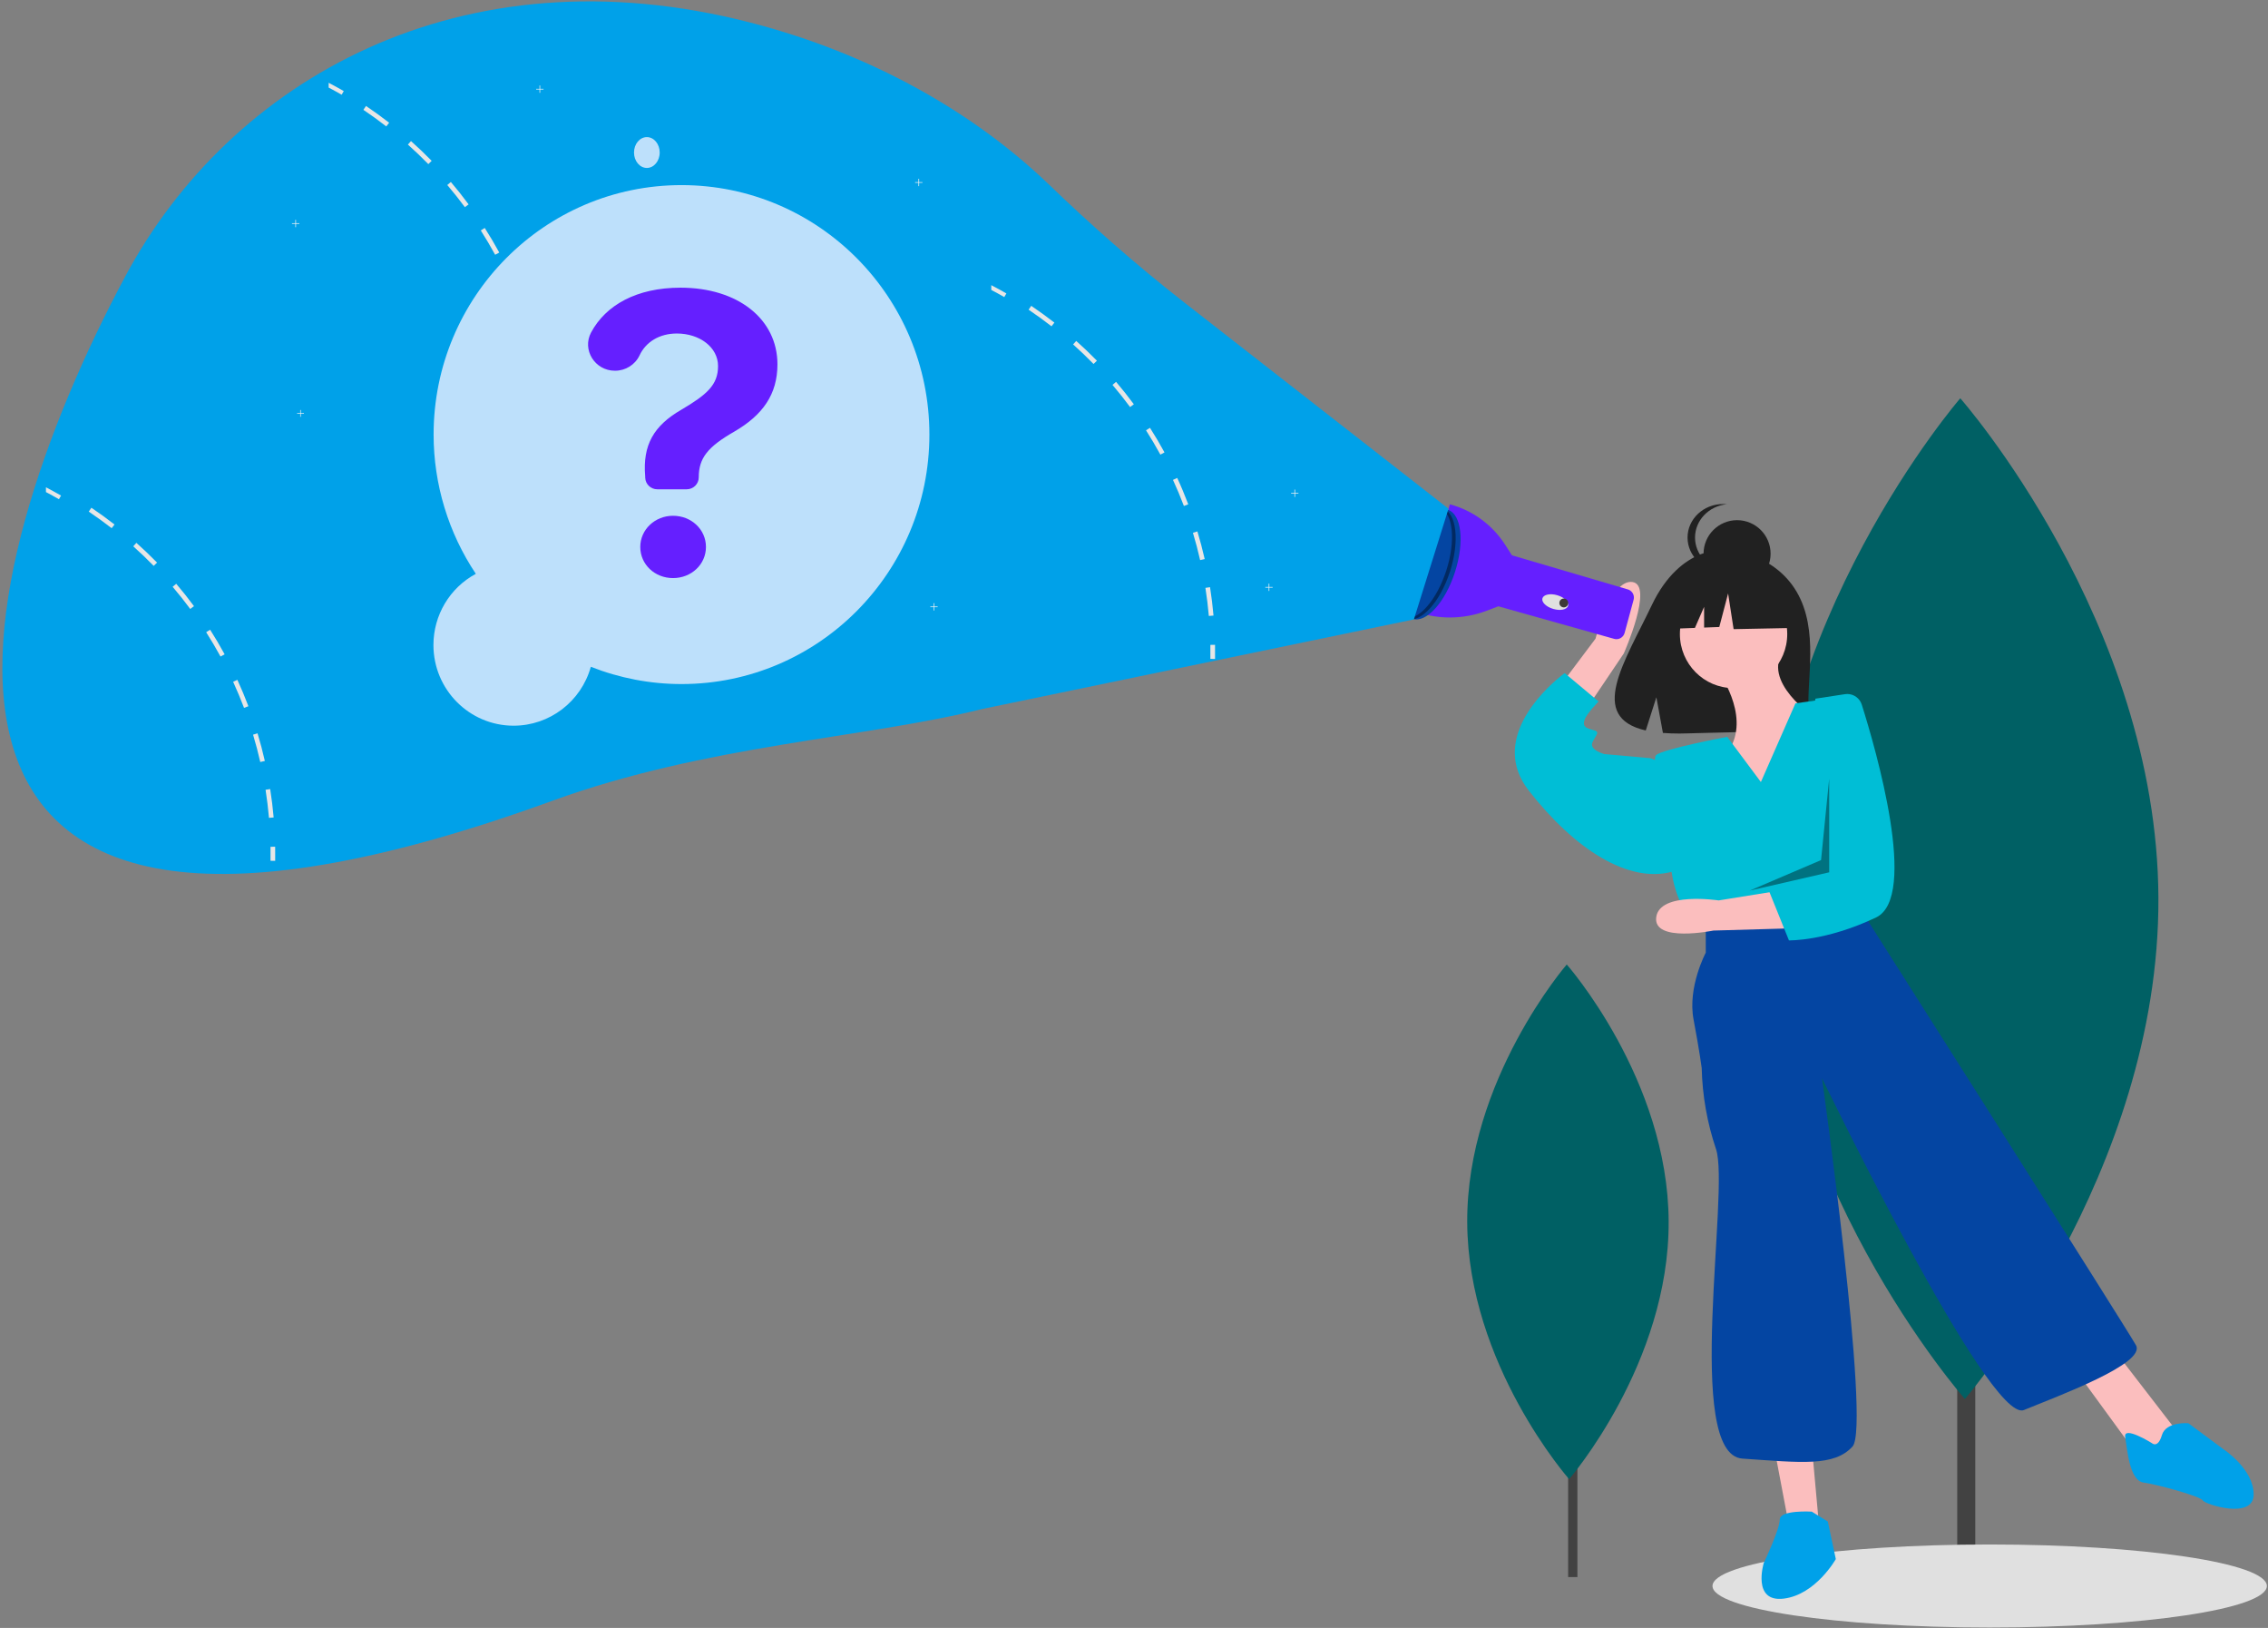 <?xml version="1.0" encoding="UTF-8"?>
<svg width="347px" height="249px" viewBox="0 0 347 249" version="1.1" xmlns="http://www.w3.org/2000/svg" xmlns:xlink="http://www.w3.org/1999/xlink">
    <rect x="0" y="0" width="347" height="249" fill="#808080" stroke="none"/>
    <!-- Generator: Sketch 64 (93537) - https://sketch.com -->
    <title>illustration</title>
    <desc>Created with Sketch.</desc>
    <g id="Utilities" stroke="none" stroke-width="1" fill="none" fill-rule="evenodd">
        <g id="404" transform="translate(-131, -271)">
            <g id="Container" transform="translate(131, 205)">
                <g id="Artwork">
                    <g id="illustration" transform="translate(0, 66)">
                        <g id="Group-4" transform="translate(268.938, 60.144)">
                            <g id="Group" transform="translate(30.062, 61.856)" fill="#424242">
                                <rect id="Rectangle" x="0.454" y="0.033" width="2.76" height="120.927"></rect>
                            </g>
                            <g id="Group" transform="translate(31, 77.5) scale(-1, 1) rotate(-89.736) translate(-31, -77.5) translate(-46, 47)" fill="#006064">
                                <path d="M77.195,0.204 C34.929,0.204 0.664,30.164 0.664,30.164 C0.664,30.164 34.927,60.125 77.195,60.125 C119.461,60.125 153.725,30.165 153.725,30.165 C153.725,30.165 119.461,0.204 77.195,0.204" id="Path"></path>
                            </g>
                        </g>
                        <g id="Group-5" transform="translate(223.021, 145.953)">
                            <g id="Group" transform="translate(15.979, 33.047)" fill="#424242">
                                <rect id="Rectangle" x="0.923" y="0.236" width="1.42" height="61.981"></rect>
                            </g>
                            <g id="Group" transform="translate(17, 41) scale(-1, 1) rotate(-89.736) translate(-17, -41) translate(-23, 25)" fill="#006064">
                                <path d="M40.072,0.719 C18.333,0.719 0.71,16.13 0.71,16.13 C0.71,16.13 18.334,31.539 40.072,31.539 C61.81,31.539 79.433,16.129 79.433,16.129 C79.433,16.129 61.81,0.719 40.072,0.719" id="Path"></path>
                            </g>
                        </g>
                        <g id="Group-2" transform="translate(211.86, 75.615)">
                            <g id="Group" transform="translate(92.64, 166.885) scale(-1, 1) rotate(-90) translate(-92.64, -166.885) translate(86.14, 124.385)" fill="#E0E0E0">
                                <path d="M6.417,0.173 C9.923,0.173 12.766,19.16 12.766,42.582 C12.766,66.004 9.923,84.991 6.417,84.991 C2.91,84.991 0.068,66.004 0.068,42.582 C0.068,19.16 2.91,0.173 6.417,0.173" id="Path"></path>
                            </g>
                            <g id="Group" transform="translate(35.14, 8.385)" fill="#212121">
                                <path d="M27.887,6.52 C24.278,0.379 17.141,0.092 17.141,0.092 C17.141,0.092 10.186,-0.803 5.724,8.55 C1.564,17.269 -4.175,25.687 4.8,27.728 L6.421,22.645 L7.424,28.106 C8.259,28.167 9.104,28.197 9.943,28.197 C10.38,28.197 10.83,28.185 11.263,28.171 C20.875,27.858 30.027,28.263 29.733,24.788 C29.343,20.171 31.359,12.43 27.887,6.52" id="Path"></path>
                            </g>
                            <g id="Group" transform="translate(50.14, 24.385)" fill="#FBBEBE">
                                <path d="M0.879,2.716 C0.879,2.716 5.651,9.125 2.789,14.313 C-0.076,19.501 9.47,24.995 9.47,24.995 L16.47,10.346 C16.47,10.346 8.198,5.158 10.425,0.275 L0.879,2.716 Z" id="Path"></path>
                            </g>
                            <g id="Group" transform="translate(53.14, 21.385) scale(-1, 1) rotate(-90) translate(-53.14, -21.385) translate(44.64, 12.885)" fill="#FBBEBE">
                                <path d="M8.524,0.056 C13.094,0.056 16.797,3.732 16.797,8.268 C16.797,12.803 13.094,16.479 8.524,16.479 C3.955,16.479 0.252,12.803 0.252,8.268 C0.252,3.732 3.955,0.056 8.524,0.056" id="Path"></path>
                            </g>
                            <g id="Group" transform="translate(25.14, 13.385)" fill="#FBBEBE">
                                <path d="M0.581,17.374 L7.118,8.676 C7.118,8.676 9.419,-0.442 12.753,0.019 C16.086,0.482 11.435,10.954 11.435,10.954 L4.942,20.584 L0.581,17.374 Z" id="Path"></path>
                            </g>
                            <g id="Group" transform="translate(63.953, 153.072) scale(-1, 1) rotate(100.714) translate(-63.953, -153.072) translate(56.453, 150.072)" fill="#FBBEBE">
                                <polygon id="Path" points="0.335 0.065 12.056 0.065 14.147 4.431 0.46 5.757"></polygon>
                            </g>
                            <g id="Group" transform="translate(106.14, 131.385)" fill="#FBBEBE">
                                <polygon id="Path" points="0.107 3.341 8.698 15.115 12.197 16.706 15.061 11.934 6.47 0.796"></polygon>
                            </g>
                            <g id="Group" transform="translate(41.14, 31.385)" fill="#00BED6">
                                <path d="M16.413,12.614 L11.262,5.702 C11.262,5.702 1.281,7.577 0.353,8.523 C-0.573,9.467 2.825,26.78 2.825,26.78 C2.825,26.78 3.443,31.502 6.222,34.02 L9.001,35.909 L31.855,31.186 L32.715,20.821 C32.777,20.063 32.809,19.296 32.809,18.532 C32.809,11.668 30.258,5.048 25.678,0.021 L21.701,0.574 L16.413,12.614 Z" id="Path"></path>
                            </g>
                            <g id="Group" transform="translate(19.14, 26.385)" fill="#00BED6">
                                <path d="M23.041,14.586 L21.515,13.966 L14.497,13.346 C14.497,13.346 12.054,12.726 12.665,11.488 C13.276,10.248 13.886,9.938 12.665,9.629 C11.444,9.319 11.139,9.009 11.444,8.08 C11.75,7.151 13.58,5.291 13.58,5.291 L8.392,0.954 C8.392,0.954 8.112,1.155 7.658,1.528 C5.083,3.645 -3.068,11.285 2.9,18.923 C9.918,27.908 18.159,33.174 24.873,31.315 L23.041,14.586 Z" id="Path"></path>
                            </g>
                            <g id="Group" transform="translate(46.14, 62.385)" fill="#0445A2">
                                <path d="M2.981,3.376 L2.981,7.71 C2.981,7.71 0.174,12.972 1.11,17.926 C2.045,22.879 2.358,25.355 2.358,25.355 C2.454,29.558 3.198,33.748 4.539,37.736 C6.723,43.927 -0.451,84.48 8.595,85.098 C17.642,85.717 22.632,86.336 25.44,83.241 C28.248,80.146 20.761,26.901 20.761,26.901 C20.761,26.901 46.342,79.837 51.645,77.67 C56.948,75.503 70.362,70.549 68.803,67.763 C67.243,64.976 27.936,3.065 27.936,3.065 L26.689,0.279 L2.981,3.376 Z" id="Path"></path>
                            </g>
                            <g id="Group" transform="translate(57.14, 155.385)" fill="#00A1E9">
                                <path d="M8.201,0.21 C8.201,0.21 3.301,-0.093 3.301,1.42 C3.301,2.932 0.85,8.072 0.85,8.072 C0.85,8.072 -0.987,14.118 3.912,13.513 C8.813,12.908 11.876,7.467 11.876,7.467 L10.652,1.722 L8.201,0.21 Z" id="Path"></path>
                            </g>
                            <g id="Group" transform="translate(113.14, 141.385)" fill="#00A1E9">
                                <path d="M4.209,3.715 C4.209,3.715 -0.159,0.993 0.152,2.807 C0.465,4.621 0.776,9.458 2.96,9.761 C5.144,10.063 11.695,11.878 12.007,12.483 C12.32,13.087 19.805,15.506 19.805,11.575 C19.805,7.645 15.126,4.621 15.126,4.621 L9.823,0.69 C9.823,0.69 6.392,0.388 5.768,2.505 C5.144,4.621 4.209,3.715 4.209,3.715" id="Path"></path>
                            </g>
                            <g id="Group" transform="translate(53.64, 8.885) scale(-1, 1) rotate(-90) translate(-53.64, -8.885) translate(48.14, 3.385)" fill="#212121">
                                <path d="M5.311,0.102 C8.144,0.102 10.439,2.398 10.439,5.23 C10.439,8.061 8.144,10.358 5.311,10.358 C2.48,10.358 0.183,8.061 0.183,5.23 C0.183,2.398 2.48,0.102 5.311,0.102" id="Path"></path>
                            </g>
                            <g id="Group" transform="translate(46.14, 1.385)" fill="#212121">
                                <path d="M1.337,5.222 C1.337,2.599 3.437,0.398 6.202,0.122 C6.013,0.103 5.82,0.094 5.63,0.094 C2.627,0.094 0.192,2.39 0.192,5.222 C0.192,8.053 2.627,10.35 5.63,10.35 C5.82,10.35 6.013,10.339 6.202,10.32 C3.437,10.044 1.337,7.844 1.337,5.222 Z" id="Path"></path>
                            </g>
                            <g id="Group" transform="translate(42.14, 9.385)" fill="#212121">
                                <polygon id="Path" points="19.159 4.613 12.082 0.972 2.309 2.462 0.287 11.23 5.32 11.04 6.726 7.818 6.726 10.987 9.049 10.9 10.396 5.771 11.24 11.23 19.497 11.064"></polygon>
                            </g>
                            <g id="Group" transform="translate(41.14, 60.385)" fill="#FBBEBE">
                                <path d="M20.001,6.022 L9.144,6.332 C9.144,6.332 -0.12,8.234 0.4,4.288 C0.92,0.341 9.957,1.721 9.957,1.721 L19.85,0.128 L20.001,6.022 Z" id="Path"></path>
                            </g>
                            <g id="Group" transform="translate(58.14, 30.385)" fill="#00BED6">
                                <path d="M12.281,0.174 C12.396,0.157 12.513,0.148 12.63,0.148 C13.646,0.148 14.545,0.81 14.85,1.784 C16.988,8.556 23.571,31.221 17.03,34.331 C9.326,37.993 3.705,37.832 3.705,37.832 L0.697,30.381 L3.435,27.795 L6.359,8.88 L7.761,0.864 L12.281,0.174 Z" id="Path"></path>
                            </g>
                            <g id="Group" transform="translate(63.039, 52.02) scale(-1, 1) rotate(84.29) translate(-63.039, -52.02) translate(53.539, 45.52)" fill="#000000" fill-opacity="0.4">
                                <polygon id="Path" points="0.516 10.59 13.029 10.59 18.758 0.193 14.763 12.018"></polygon>
                            </g>
                            <g id="Group" transform="translate(5.14, 1.385)" fill="#651FFF">
                                <path d="M4.824,0.136 C8.304,1.062 11.316,3.264 13.271,6.301 L14.28,7.873 L14.331,7.939 L32.053,13.15 C32.605,13.311 32.984,13.819 32.984,14.396 C32.984,14.51 32.967,14.625 32.938,14.737 L31.562,19.806 C31.408,20.37 30.898,20.763 30.315,20.763 C30.197,20.763 30.08,20.746 29.968,20.715 L12.24,15.736 L12.24,15.736 L10.46,16.412 C8.664,17.095 6.755,17.445 4.833,17.445 C3.276,17.445 1.719,17.215 0.23,16.762 L0.231,16.762 L4.824,0.136 Z" id="Path"></path>
                            </g>
                            <g id="Group" transform="translate(26.048, 16.792) scale(-1, 1) rotate(-16.312) translate(-26.048, -16.792) translate(23.548, 15.292)" fill="#E0E0E0">
                                <path d="M2.548,0.09 C3.677,0.09 4.592,0.58 4.592,1.184 C4.592,1.787 3.677,2.277 2.548,2.276 C1.417,2.277 0.502,1.787 0.502,1.184 C0.503,0.579 1.417,0.09 2.548,0.09" id="Path"></path>
                            </g>
                            <g id="Group" transform="translate(27.14, 16.385) scale(-1, 1) rotate(-90) translate(-27.14, -16.385) translate(26.14, 15.385)" fill="#3E3938">
                                <path d="M0.775,0.065 C1.149,0.065 1.452,0.368 1.452,0.742 C1.452,1.115 1.149,1.419 0.775,1.419 C0.402,1.419 0.099,1.115 0.099,0.742 C0.099,0.368 0.402,0.065 0.775,0.065" id="Path"></path>
                            </g>
                            <g id="Group" transform="translate(7, 10.5) scale(-1, 1) rotate(-17.966) translate(-7, -10.5) translate(3, 1)" fill="#0445A2">
                                <path d="M3.959,0.937 C6.143,0.937 7.913,4.86 7.913,9.699 C7.913,14.54 6.143,18.463 3.959,18.463 C1.776,18.463 0.006,14.539 0.006,9.699 C0.006,4.86 1.776,0.937 3.959,0.937" id="Path"></path>
                            </g>
                            <g id="Group" transform="translate(3.14, 1.385)" fill="#000000" fill-opacity="0.4">
                                <path d="M6.274,10.285 C7.729,5.793 7.333,1.607 5.417,0.697 C5.532,0.711 5.646,0.736 5.757,0.772 C7.865,1.456 8.349,5.789 6.838,10.45 C5.325,15.111 2.392,18.335 0.283,17.651 C0.207,17.626 0.132,17.597 0.06,17.563 C2.133,17.826 4.842,14.7 6.274,10.285" id="Path"></path>
                            </g>
                        </g>
                        <g id="Group-3">
                            <g id="Group" fill="#00A1E9">
                                <path d="M221.621,77.812 L181.033,46.14 C173.881,40.546 166.929,34.443 160.403,28.141 C148.828,17.053 133.121,8.183 114.834,3.46 C70.406,-8.012 35.209,12.332 19.202,42.205 C-5.261,87.854 -24.008,161.931 84.457,122.5 C108.178,113.877 132.19,112.96 150.397,108.417 L216.323,94.743 L221.621,77.812 Z" id="Path"></path>
                            </g>
                            <g id="Group" transform="translate(99, 23) scale(-1, 1) rotate(-90) translate(-99, -23) translate(96, 21)" fill="#BDE0FB">
                                <path d="M2.671,0.067 C3.975,0.067 5.03,0.947 5.03,2.032 C5.03,3.117 3.975,3.998 2.671,3.998 C1.369,3.998 0.313,3.117 0.313,2.032 C0.313,0.947 1.369,0.067 2.671,0.067" id="Path"></path>
                            </g>
                            <g id="Group" transform="translate(139, 27)" fill="#F2F2F2">
                                <polygon id="Path" points="2.133 0.859 1.621 0.859 1.621 0.348 1.521 0.348 1.521 0.859 1.01 0.859 1.01 0.959 1.521 0.959 1.521 1.47 1.621 1.47 1.621 0.959 2.133 0.959"></polygon>
                            </g>
                            <g id="Group" transform="translate(197, 74)" fill="#F2F2F2">
                                <polygon id="Path" points="1.66 1.394 1.148 1.394 1.148 0.881 1.048 0.881 1.048 1.394 0.537 1.394 0.537 1.494 1.048 1.494 1.048 2.005 1.148 2.005 1.148 1.494 1.66 1.494"></polygon>
                            </g>
                            <g id="Group" transform="translate(193, 89)" fill="#F2F2F2">
                                <polygon id="Path" points="1.714 0.778 1.202 0.778 1.202 0.267 1.102 0.267 1.102 0.778 0.591 0.778 0.591 0.878 1.102 0.878 1.102 1.39 1.202 1.39 1.202 0.878 1.714 0.878"></polygon>
                            </g>
                            <g id="Group" transform="translate(44, 33)" fill="#F2F2F2">
                                <polygon id="Path" points="1.798 1.136 1.286 1.136 1.286 0.625 1.186 0.625 1.186 1.136 0.674 1.136 0.674 1.236 1.186 1.236 1.186 1.747 1.286 1.747 1.286 1.236 1.798 1.236"></polygon>
                            </g>
                            <g id="Group" transform="translate(142, 92)" fill="#F2F2F2">
                                <polygon id="Path" points="1.459 0.767 0.948 0.767 0.948 0.254 0.848 0.254 0.848 0.767 0.337 0.767 0.337 0.867 0.848 0.867 0.848 1.378 0.948 1.378 0.948 0.867 1.459 0.867"></polygon>
                            </g>
                            <g id="Group" transform="translate(81, 13)" fill="#F2F2F2">
                                <polygon id="Path" points="2.156 0.586 1.643 0.586 1.643 0.075 1.544 0.075 1.544 0.586 1.032 0.586 1.032 0.686 1.544 0.686 1.544 1.198 1.643 1.198 1.643 0.686 2.156 0.686"></polygon>
                            </g>
                            <g id="Group" transform="translate(83.409, 61.395) scale(-1, 1) rotate(8.766) translate(-83.409, -61.395) translate(82.409, 58.395)" fill="#E6E6E6">
                                <path d="M0.725,0.861 L1.439,0.861 C1.436,2.293 1.484,3.751 1.575,5.185 L0.862,5.232 C0.767,3.78 0.721,2.309 0.725,0.861" id="Path"></path>
                            </g>
                            <g id="Group" transform="translate(81.61, 53.203) scale(-1, 1) rotate(16.952) translate(-81.61, -53.203) translate(80.61, 50.703)" fill="#E6E6E6">
                                <path d="M0.453,0.06 L1.169,0.06 C1.173,1.494 1.227,2.948 1.334,4.378 L0.618,4.432 C0.513,2.984 0.46,1.513 0.453,0.06" id="Path"></path>
                            </g>
                            <g id="Group" transform="translate(78.828, 44.994) scale(-1, 1) rotate(24.678) translate(-78.828, -44.994) translate(77.828, 42.494)" fill="#E6E6E6">
                                <path d="M0.418,0.057 L1.134,0.057 C1.135,1.496 1.186,2.948 1.283,4.379 L0.57,4.43 C0.471,2.981 0.417,1.511 0.418,0.057" id="Path"></path>
                            </g>
                            <g id="Group" transform="translate(75.105, 36.999) scale(-1, 1) rotate(32.376) translate(-75.105, -36.999) translate(74.105, 33.999)" fill="#E6E6E6">
                                <path d="M0.651,0.694 L1.366,0.694 C1.363,2.129 1.411,3.583 1.504,5.012 L0.789,5.06 C0.694,3.615 0.647,2.144 0.651,0.694" id="Path"></path>
                            </g>
                            <g id="Group" transform="translate(70.064, 29.554) scale(-1, 1) rotate(40.398) translate(-70.064, -29.554) translate(68.564, 26.554)" fill="#E6E6E6">
                                <path d="M1.212,0.989 L1.928,0.989 C1.927,2.423 1.977,3.879 2.074,5.312 L1.363,5.357 C1.263,3.912 1.211,2.44 1.212,0.989" id="Path"></path>
                            </g>
                            <g id="Group" transform="translate(64.245, 22.992) scale(-1, 1) rotate(48.193) translate(-64.245, -22.992) translate(63.245, 20.492)" fill="#E6E6E6">
                                <path d="M0.855,0.543 L1.569,0.543 C1.568,1.982 1.617,3.438 1.714,4.868 L0.999,4.916 C0.901,3.469 0.852,1.997 0.855,0.543" id="Path"></path>
                            </g>
                            <g id="Group" transform="translate(57.296, 17.633) scale(-1, 1) rotate(55.826) translate(-57.296, -17.633) translate(55.796, 15.133)" fill="#E6E6E6">
                                <path d="M1.048,0.626 L1.764,0.626 C1.757,2.062 1.802,3.517 1.896,4.949 L1.182,4.999 C1.089,3.549 1.044,2.077 1.048,0.626" id="Path"></path>
                            </g>
                            <g id="Group" transform="translate(51.5, 13.5) scale(-1, 1) rotate(90) translate(-51.5, -13.5) translate(50, 12)" fill="#E6E6E6">
                                <path d="M0.665,0.284 L1.395,0.284 C1.746,0.954 2.114,1.62 2.49,2.272 L1.931,2.594 C1.493,1.836 1.07,1.067 0.665,0.284" id="Path"></path>
                            </g>
                            <g id="Group" transform="translate(83.605, 68.827) scale(-1, 1) rotate(-178.937) translate(-83.605, -68.827) translate(82.105, 67.327)" fill="#E6E6E6">
                                <path d="M1.314,2.262 L2.03,2.262 C2.03,1.538 2.016,0.811 1.993,0.099 L1.277,0.124 C1.302,0.828 1.313,1.546 1.314,2.262" id="Path"></path>
                            </g>
                            <g id="Group" transform="translate(41.352, 123.183) scale(-1, 1) rotate(8.777) translate(-41.352, -123.183) translate(39.852, 120.683)" fill="#E6E6E6">
                                <path d="M1.134,0.034 L1.848,0.034 C1.845,1.466 1.895,2.924 1.986,4.359 L1.272,4.406 C1.177,2.953 1.129,1.483 1.134,0.034" id="Path"></path>
                            </g>
                            <g id="Group" transform="translate(39.988, 114.527) scale(-1, 1) rotate(16.952) translate(-39.988, -114.527) translate(38.988, 112.027)" fill="#E6E6E6">
                                <path d="M0.869,0.068 L1.585,0.068 C1.589,1.501 1.644,2.955 1.75,4.386 L1.035,4.439 C0.929,2.991 0.874,1.521 0.869,0.068" id="Path"></path>
                            </g>
                            <g id="Group" transform="translate(37.183, 106.266) scale(-1, 1) rotate(24.678) translate(-37.183, -106.266) translate(36.183, 103.766)" fill="#E6E6E6">
                                <path d="M0.832,0.064 L1.548,0.064 C1.549,1.502 1.599,2.956 1.697,4.386 L0.984,4.437 C0.886,2.989 0.831,1.518 0.832,0.064" id="Path"></path>
                            </g>
                            <g id="Group" transform="translate(32.862, 98.265) scale(-1, 1) rotate(32.366) translate(-32.862, -98.265) translate(31.362, 95.265)" fill="#E6E6E6">
                                <path d="M1.06,0.971 L1.775,0.971 C1.773,2.405 1.819,3.859 1.912,5.289 L1.199,5.337 C1.103,3.891 1.056,2.42 1.06,0.971" id="Path"></path>
                            </g>
                            <g id="Group" transform="translate(27.991, 91.49) scale(-1, 1) rotate(40.398) translate(-27.991, -91.49) translate(26.991, 88.99)" fill="#E6E6E6">
                                <path d="M0.358,0.156 L1.074,0.156 C1.073,1.591 1.124,3.046 1.221,4.479 L0.509,4.525 C0.408,3.079 0.357,1.607 0.358,0.156" id="Path"></path>
                            </g>
                            <g id="Group" transform="translate(21.999, 85.033) scale(-1, 1) rotate(48.169) translate(-21.999, -85.033) translate(20.999, 82.033)" fill="#E6E6E6">
                                <path d="M0.264,0.819 L0.978,0.819 C0.976,2.258 1.025,3.714 1.122,5.144 L0.406,5.192 C0.308,3.744 0.26,2.273 0.264,0.819" id="Path"></path>
                            </g>
                            <g id="Group" transform="translate(15.344, 79.377) scale(-1, 1) rotate(55.817) translate(-15.344, -79.377) translate(14.344, 76.377)" fill="#E6E6E6">
                                <path d="M0.345,0.908 L1.061,0.908 C1.054,2.344 1.099,3.799 1.192,5.232 L0.478,5.28 C0.385,3.831 0.339,2.359 0.345,0.908" id="Path"></path>
                            </g>
                            <g id="Group" transform="translate(8, 75.5) scale(-1, 1) rotate(90) translate(-8, -75.5) translate(7, 74)" fill="#E6E6E6">
                                <path d="M0.035,0.53 L0.764,0.53 C1.115,1.2 1.483,1.865 1.859,2.517 L1.3,2.841 C0.862,2.081 0.441,1.311 0.035,0.53" id="Path"></path>
                            </g>
                            <g id="Group" transform="translate(41.553, 130.292) scale(-1, 1) rotate(-178.97) translate(-41.553, -130.292) translate(40.053, 128.792)" fill="#E6E6E6">
                                <path d="M1.347,2.275 L2.062,2.275 C2.062,1.551 2.05,0.824 2.027,0.112 L1.311,0.137 C1.336,0.84 1.347,1.559 1.347,2.275" id="Path"></path>
                            </g>
                            <g id="Group" transform="translate(185.176, 91.852) scale(-1, 1) rotate(8.777) translate(-185.176, -91.852) translate(183.676, 89.352)" fill="#E6E6E6">
                                <path d="M1.23,0.474 L1.945,0.474 C1.941,1.907 1.991,3.364 2.082,4.798 L1.368,4.846 C1.273,3.393 1.227,1.923 1.23,0.474" id="Path"></path>
                            </g>
                            <g id="Group" transform="translate(183.323, 83.563) scale(-1, 1) rotate(16.949) translate(-183.323, -83.563) translate(181.823, 80.563)" fill="#E6E6E6">
                                <path d="M0.951,0.781 L1.668,0.781 C1.671,2.215 1.726,3.669 1.833,5.101 L1.117,5.153 C1.011,3.704 0.958,2.234 0.951,0.781" id="Path"></path>
                            </g>
                            <g id="Group" transform="translate(180.514, 75.365) scale(-1, 1) rotate(24.698) translate(-180.514, -75.365) translate(179.014, 72.365)" fill="#E6E6E6">
                                <path d="M0.917,0.777 L1.632,0.777 C1.634,2.214 1.684,3.667 1.782,5.099 L1.069,5.149 C0.97,3.701 0.914,2.229 0.917,0.777" id="Path"></path>
                            </g>
                            <g id="Group" transform="translate(176.828, 67.475) scale(-1, 1) rotate(32.36) translate(-176.828, -67.475) translate(175.328, 64.975)" fill="#E6E6E6">
                                <path d="M1.154,0.304 L1.87,0.304 C1.867,1.739 1.912,3.193 2.005,4.622 L1.292,4.67 C1.195,3.224 1.15,1.754 1.154,0.304" id="Path"></path>
                            </g>
                            <g id="Group" transform="translate(171.496, 60.284) scale(-1, 1) rotate(40.423) translate(-171.496, -60.284) translate(170.496, 57.784)" fill="#E6E6E6">
                                <path d="M0.345,0.591 L1.061,0.591 C1.061,2.026 1.113,3.481 1.21,4.915 L0.497,4.961 C0.397,3.514 0.344,2.044 0.345,0.591" id="Path"></path>
                            </g>
                            <g id="Group" transform="translate(165.98, 54.193) scale(-1, 1) rotate(48.169) translate(-165.98, -54.193) translate(164.98, 51.693)" fill="#E6E6E6">
                                <path d="M0.356,0.154 L1.07,0.154 C1.067,1.592 1.117,3.047 1.214,4.478 L0.498,4.527 C0.399,3.079 0.352,1.607 0.356,0.154" id="Path"></path>
                            </g>
                            <g id="Group" transform="translate(159.332, 48.508) scale(-1, 1) rotate(55.817) translate(-159.332, -48.508) translate(158.332, 46.008)" fill="#E6E6E6">
                                <path d="M0.444,0.241 L1.158,0.241 C1.151,1.677 1.196,3.132 1.289,4.566 L0.575,4.615 C0.483,3.164 0.438,1.692 0.444,0.241" id="Path"></path>
                            </g>
                            <g id="Group" transform="translate(153, 44.5) scale(-1, 1) rotate(90) translate(-153, -44.5) translate(152, 43)" fill="#E6E6E6">
                                <path d="M0.116,0.164 L0.846,0.164 C1.196,0.835 1.564,1.5 1.941,2.152 L1.381,2.475 C0.944,1.717 0.522,0.947 0.116,0.164" id="Path"></path>
                            </g>
                            <g id="Group" transform="translate(185.78, 100.005) scale(-1, 1) rotate(-178.948) translate(-185.78, -100.005) translate(184.78, 98.505)" fill="#E6E6E6">
                                <path d="M0.429,2.878 L1.144,2.878 C1.144,2.154 1.131,1.426 1.108,0.714 L0.392,0.738 C0.416,1.442 0.429,2.161 0.429,2.878" id="Path"></path>
                            </g>
                            <g id="Group" transform="translate(45, 62)" fill="#F2F2F2">
                                <polygon id="Path" points="1.502 1.183 1.026 1.183 1.026 0.707 0.933 0.707 0.933 1.183 0.457 1.183 0.457 1.277 0.933 1.277 0.933 1.752 1.026 1.752 1.026 1.277 1.502 1.277"></polygon>
                            </g>
                            <g id="Group" transform="translate(66, 28)" fill="#BDE0FB">
                                <path d="M6.8,59.77 C2.597,53.479 0.341,46.054 0.341,38.47 C0.341,17.399 17.326,0.312 38.269,0.312 C59.214,0.312 76.197,17.399 76.197,38.47 C76.197,59.541 59.214,76.629 38.269,76.629 C33.523,76.629 28.815,75.729 24.397,73.987 C22.914,79.313 18.083,82.997 12.583,82.997 C5.808,82.997 0.315,77.471 0.315,70.655 C0.315,66.101 2.807,61.915 6.798,59.77 L6.8,59.77 Z" id="Path"></path>
                            </g>
                            <g id="Group" transform="translate(89, 44)" fill="#651FFF">
                                <path d="M15.121,0.001 C23.904,0.001 29.947,4.813 29.947,11.73 C29.947,16.312 27.698,19.481 23.365,22.003 C19.291,24.339 17.908,26.052 17.908,29.012 C17.908,30.022 17.08,30.84 16.059,30.84 L11.568,30.84 L11.568,30.84 C10.572,30.84 9.754,30.06 9.719,29.076 L9.712,28.851 C9.313,24.084 10.999,21.123 15.239,18.671 C19.196,16.335 20.86,14.854 20.86,11.985 C20.86,9.117 18.049,7.011 14.56,7.011 C11.907,7.011 9.808,8.286 8.845,10.369 C8.161,11.794 6.706,12.703 5.11,12.703 L5.067,12.703 L5.067,12.702 C2.025,12.702 0.015,9.507 1.438,6.85 C3.687,2.649 8.436,0.001 15.121,0.001 Z M8.962,39.655 C8.962,36.995 11.21,34.889 13.974,34.889 C16.761,34.889 19.01,36.972 19.01,39.655 C19.01,42.339 16.761,44.42 13.974,44.42 C11.187,44.42 8.962,42.339 8.962,39.655" id="Shape"></path>
                            </g>
                        </g>
                    </g>
                </g>
            </g>
        </g>
    </g>
</svg>